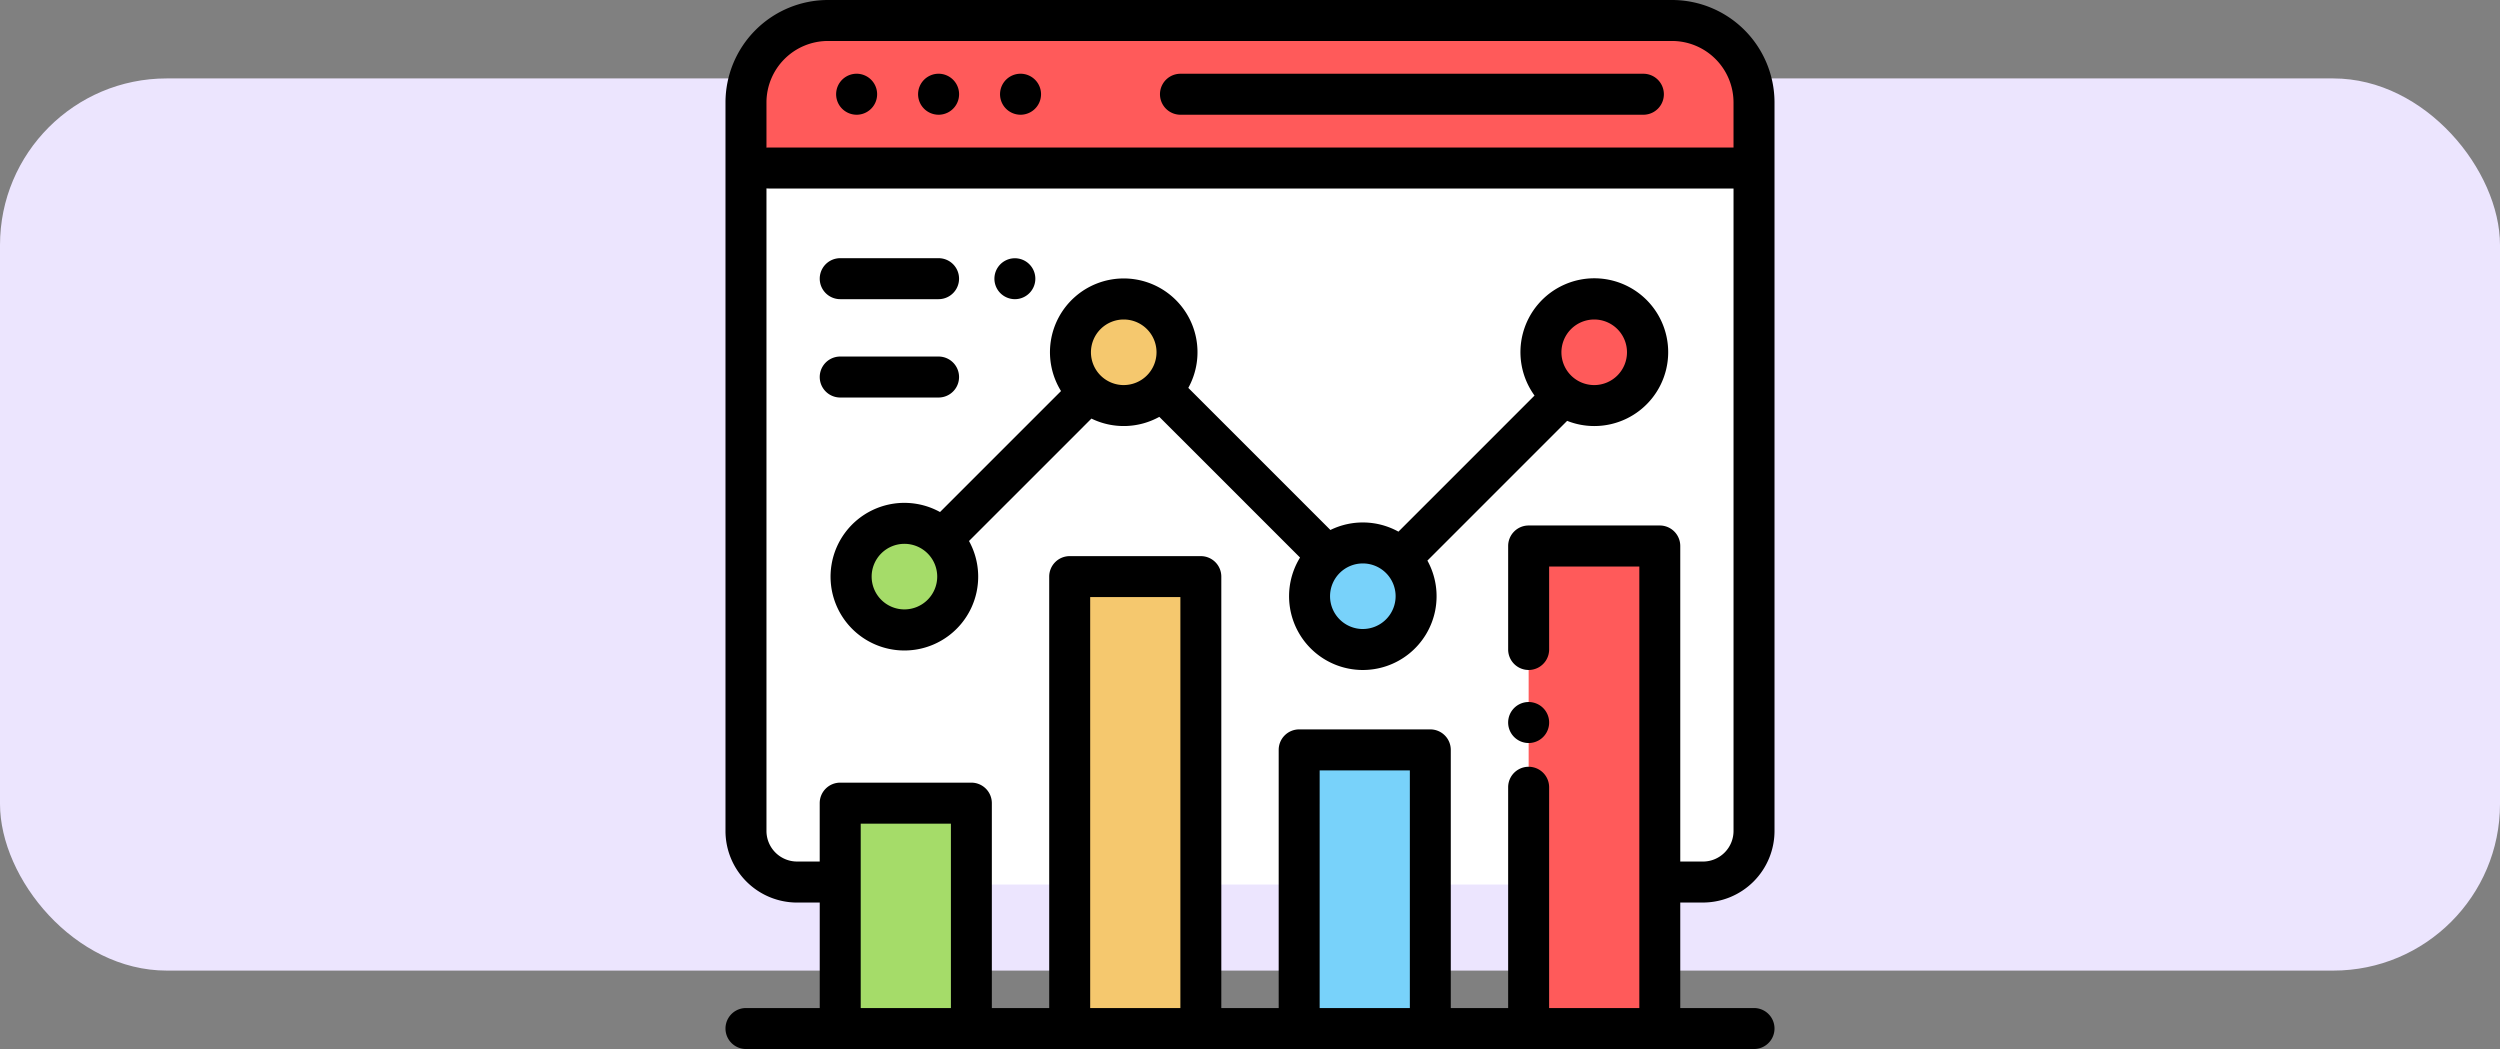 <svg xmlns="http://www.w3.org/2000/svg" width="255" height="107" viewBox="0 0 255 107">
  <rect x="0" y="0" width="255" height="107" fill="#808080" stroke="none"/>
  <g id="Grupo_1071926" data-name="Grupo 1071926" transform="translate(-325 -1064)">
    <rect id="Rectángulo_375608" data-name="Rectángulo 375608" width="255" height="91" rx="17" transform="translate(325 1072)" fill="#ece5fe"/>
    <g id="analitica-" transform="translate(399 1064)">
      <path id="Trazado_818083" data-name="Trazado 818083" d="M25.047,98.132H18.359A8.359,8.359,0,0,1,10,89.773V18.359A8.359,8.359,0,0,1,18.359,10h86.1a8.359,8.359,0,0,1,8.359,8.359V89.773a8.359,8.359,0,0,1-8.359,8.359H25.047Z" transform="translate(-7.91 -7.91)" fill="#fff"/>
      <path id="Trazado_818084" data-name="Trazado 818084" d="M104.461,10h-86.1A8.359,8.359,0,0,0,10,18.359v6.688H112.82V18.359A8.359,8.359,0,0,0,104.461,10Z" transform="translate(-7.91 -7.91)" fill="#ff5a5a"/>
      <path id="Trazado_818085" data-name="Trazado 818085" d="M21,82h99.267" transform="translate(-16.614 -64.863)" fill="#231f20"/>
      <rect id="Rectángulo_381520" data-name="Rectángulo 381520" width="14" height="23" transform="translate(11 82)" fill="#a5dc69"/>
      <rect id="Rectángulo_381521" data-name="Rectángulo 381521" width="13" height="28" transform="translate(59 77)" fill="#78d2fa"/>
      <rect id="Rectángulo_381522" data-name="Rectángulo 381522" width="13.375" height="46.096" transform="translate(35.109 58.814)" fill="#f5c86e"/>
      <rect id="Rectángulo_381523" data-name="Rectángulo 381523" width="13.375" height="49.216" transform="translate(81.922 55.694)" fill="#ff5a5a"/>
      <circle id="Elipse_4737" data-name="Elipse 4737" cx="5.434" cy="5.434" r="5.434" transform="translate(35.187 30.499)" fill="#f5c86e"/>
      <circle id="Elipse_4738" data-name="Elipse 4738" cx="5.434" cy="5.434" r="5.434" transform="translate(59.575 55.381)" fill="#78d2fa"/>
      <circle id="Elipse_4739" data-name="Elipse 4739" cx="5.434" cy="5.434" r="5.434" transform="translate(83.176 30.499)" fill="#ff5a5a"/>
      <circle id="Elipse_4740" data-name="Elipse 4740" cx="5.434" cy="5.434" r="5.434" transform="translate(12.819 53.381)" fill="#a5dc69"/>
      <path id="Trazado_818086" data-name="Trazado 818086" d="M99.7,92.058a7.305,7.305,0,0,0,7.3-7.3V10.449A10.461,10.461,0,0,0,96.551,0h-86.1A10.461,10.461,0,0,0,0,10.449V84.761a7.305,7.305,0,0,0,7.3,7.3H9.613V102.82H2.09a2.09,2.09,0,0,0,0,4.18H104.91a2.09,2.09,0,0,0,0-4.18H97.387V92.058ZM10.449,4.18h86.1a6.277,6.277,0,0,1,6.27,6.27v4.6H4.39c-.071,0-.141,0-.21.011V10.449A6.277,6.277,0,0,1,10.449,4.18Zm3.344,98.641V84.012h9.2V102.82Zm23.406,0V60.9h9.2V102.82Zm23.406,0V78.578h9.2V102.82Zm23.406,0V80.3a2.09,2.09,0,0,0-4.18,0V102.82H73.98V76.488a2.09,2.09,0,0,0-2.09-2.09H58.516a2.09,2.09,0,0,0-2.09,2.09V102.82H50.574V58.815a2.09,2.09,0,0,0-2.09-2.09H35.109a2.09,2.09,0,0,0-2.09,2.09V102.82H27.168v-20.9a2.09,2.09,0,0,0-2.09-2.09H11.7a2.09,2.09,0,0,0-2.09,2.09v5.956H7.3A3.121,3.121,0,0,1,4.18,84.761V19.216c.069.007.139.011.21.011H102.82V84.761A3.121,3.121,0,0,1,99.7,87.878H97.387V55.694A2.09,2.09,0,0,0,95.3,53.6H81.922a2.09,2.09,0,0,0-2.09,2.09V66.248a2.09,2.09,0,1,0,4.18,0V57.784h9.2V102.82Z"/>
      <path id="Trazado_818087" data-name="Trazado 818087" d="M214.155,40.18h47.217a2.09,2.09,0,0,0,0-4.18H214.155a2.09,2.09,0,0,0,0,4.18Z" transform="translate(-167.747 -28.477)"/>
      <path id="Trazado_818088" data-name="Trazado 818088" d="M96.09,40.18a2.091,2.091,0,1,0-1.478-.613A2.1,2.1,0,0,0,96.09,40.18Z" transform="translate(-74.355 -28.477)"/>
      <path id="Trazado_818089" data-name="Trazado 818089" d="M56.09,40.18a2.091,2.091,0,1,0-1.478-.613A2.1,2.1,0,0,0,56.09,40.18Z" transform="translate(-42.715 -28.477)"/>
      <path id="Trazado_818090" data-name="Trazado 818090" d="M136.09,40.18a2.091,2.091,0,1,0-1.478-.613A2.1,2.1,0,0,0,136.09,40.18Z" transform="translate(-105.996 -28.477)"/>
      <path id="Trazado_818091" data-name="Trazado 818091" d="M384.09,342.64a2.091,2.091,0,1,0,1.478.612A2.1,2.1,0,0,0,384.09,342.64Z" transform="translate(-302.168 -271.034)"/>
      <path id="Trazado_818092" data-name="Trazado 818092" d="M129.217,150.986a7.535,7.535,0,1,0-6.087-3.11l-13.882,13.882a7.505,7.505,0,0,0-6.938-.169L87.815,147.094a7.524,7.524,0,1,0-12.983.323L62.49,159.758a7.529,7.529,0,1,0,2.956,2.955l12.488-12.488a7.506,7.506,0,0,0,6.924-.176L99.212,164.4a7.523,7.523,0,1,0,12.991.311l14.254-14.254A7.475,7.475,0,0,0,129.217,150.986Zm0-10.867a3.344,3.344,0,1,1-3.344,3.344A3.348,3.348,0,0,1,129.217,140.119ZM58.86,169.689a3.344,3.344,0,1,1,3.344-3.344A3.348,3.348,0,0,1,58.86,169.689Zm22.369-22.882a3.344,3.344,0,1,1,3.344-3.344A3.348,3.348,0,0,1,81.228,146.806Zm24.388,24.882a3.344,3.344,0,1,1,3.344-3.344A3.348,3.348,0,0,1,105.617,171.688Z" transform="translate(-40.608 -107.53)"/>
      <path id="Trazado_818093" data-name="Trazado 818093" d="M133.35,130.2a2.087,2.087,0,1,0-1.48-.612A2.108,2.108,0,0,0,133.35,130.2Z" transform="translate(-103.829 -99.684)"/>
      <path id="Trazado_818094" data-name="Trazado 818094" d="M48.09,130.2H58.121a2.09,2.09,0,0,0,0-4.18H48.09a2.09,2.09,0,0,0,0,4.18Z" transform="translate(-36.387 -99.685)"/>
      <path id="Trazado_818095" data-name="Trazado 818095" d="M58.121,178.2a2.09,2.09,0,0,0,0-4.18H48.09a2.09,2.09,0,0,0,0,4.18Z" transform="translate(-36.387 -137.653)"/>
    </g>
  </g>
</svg>
